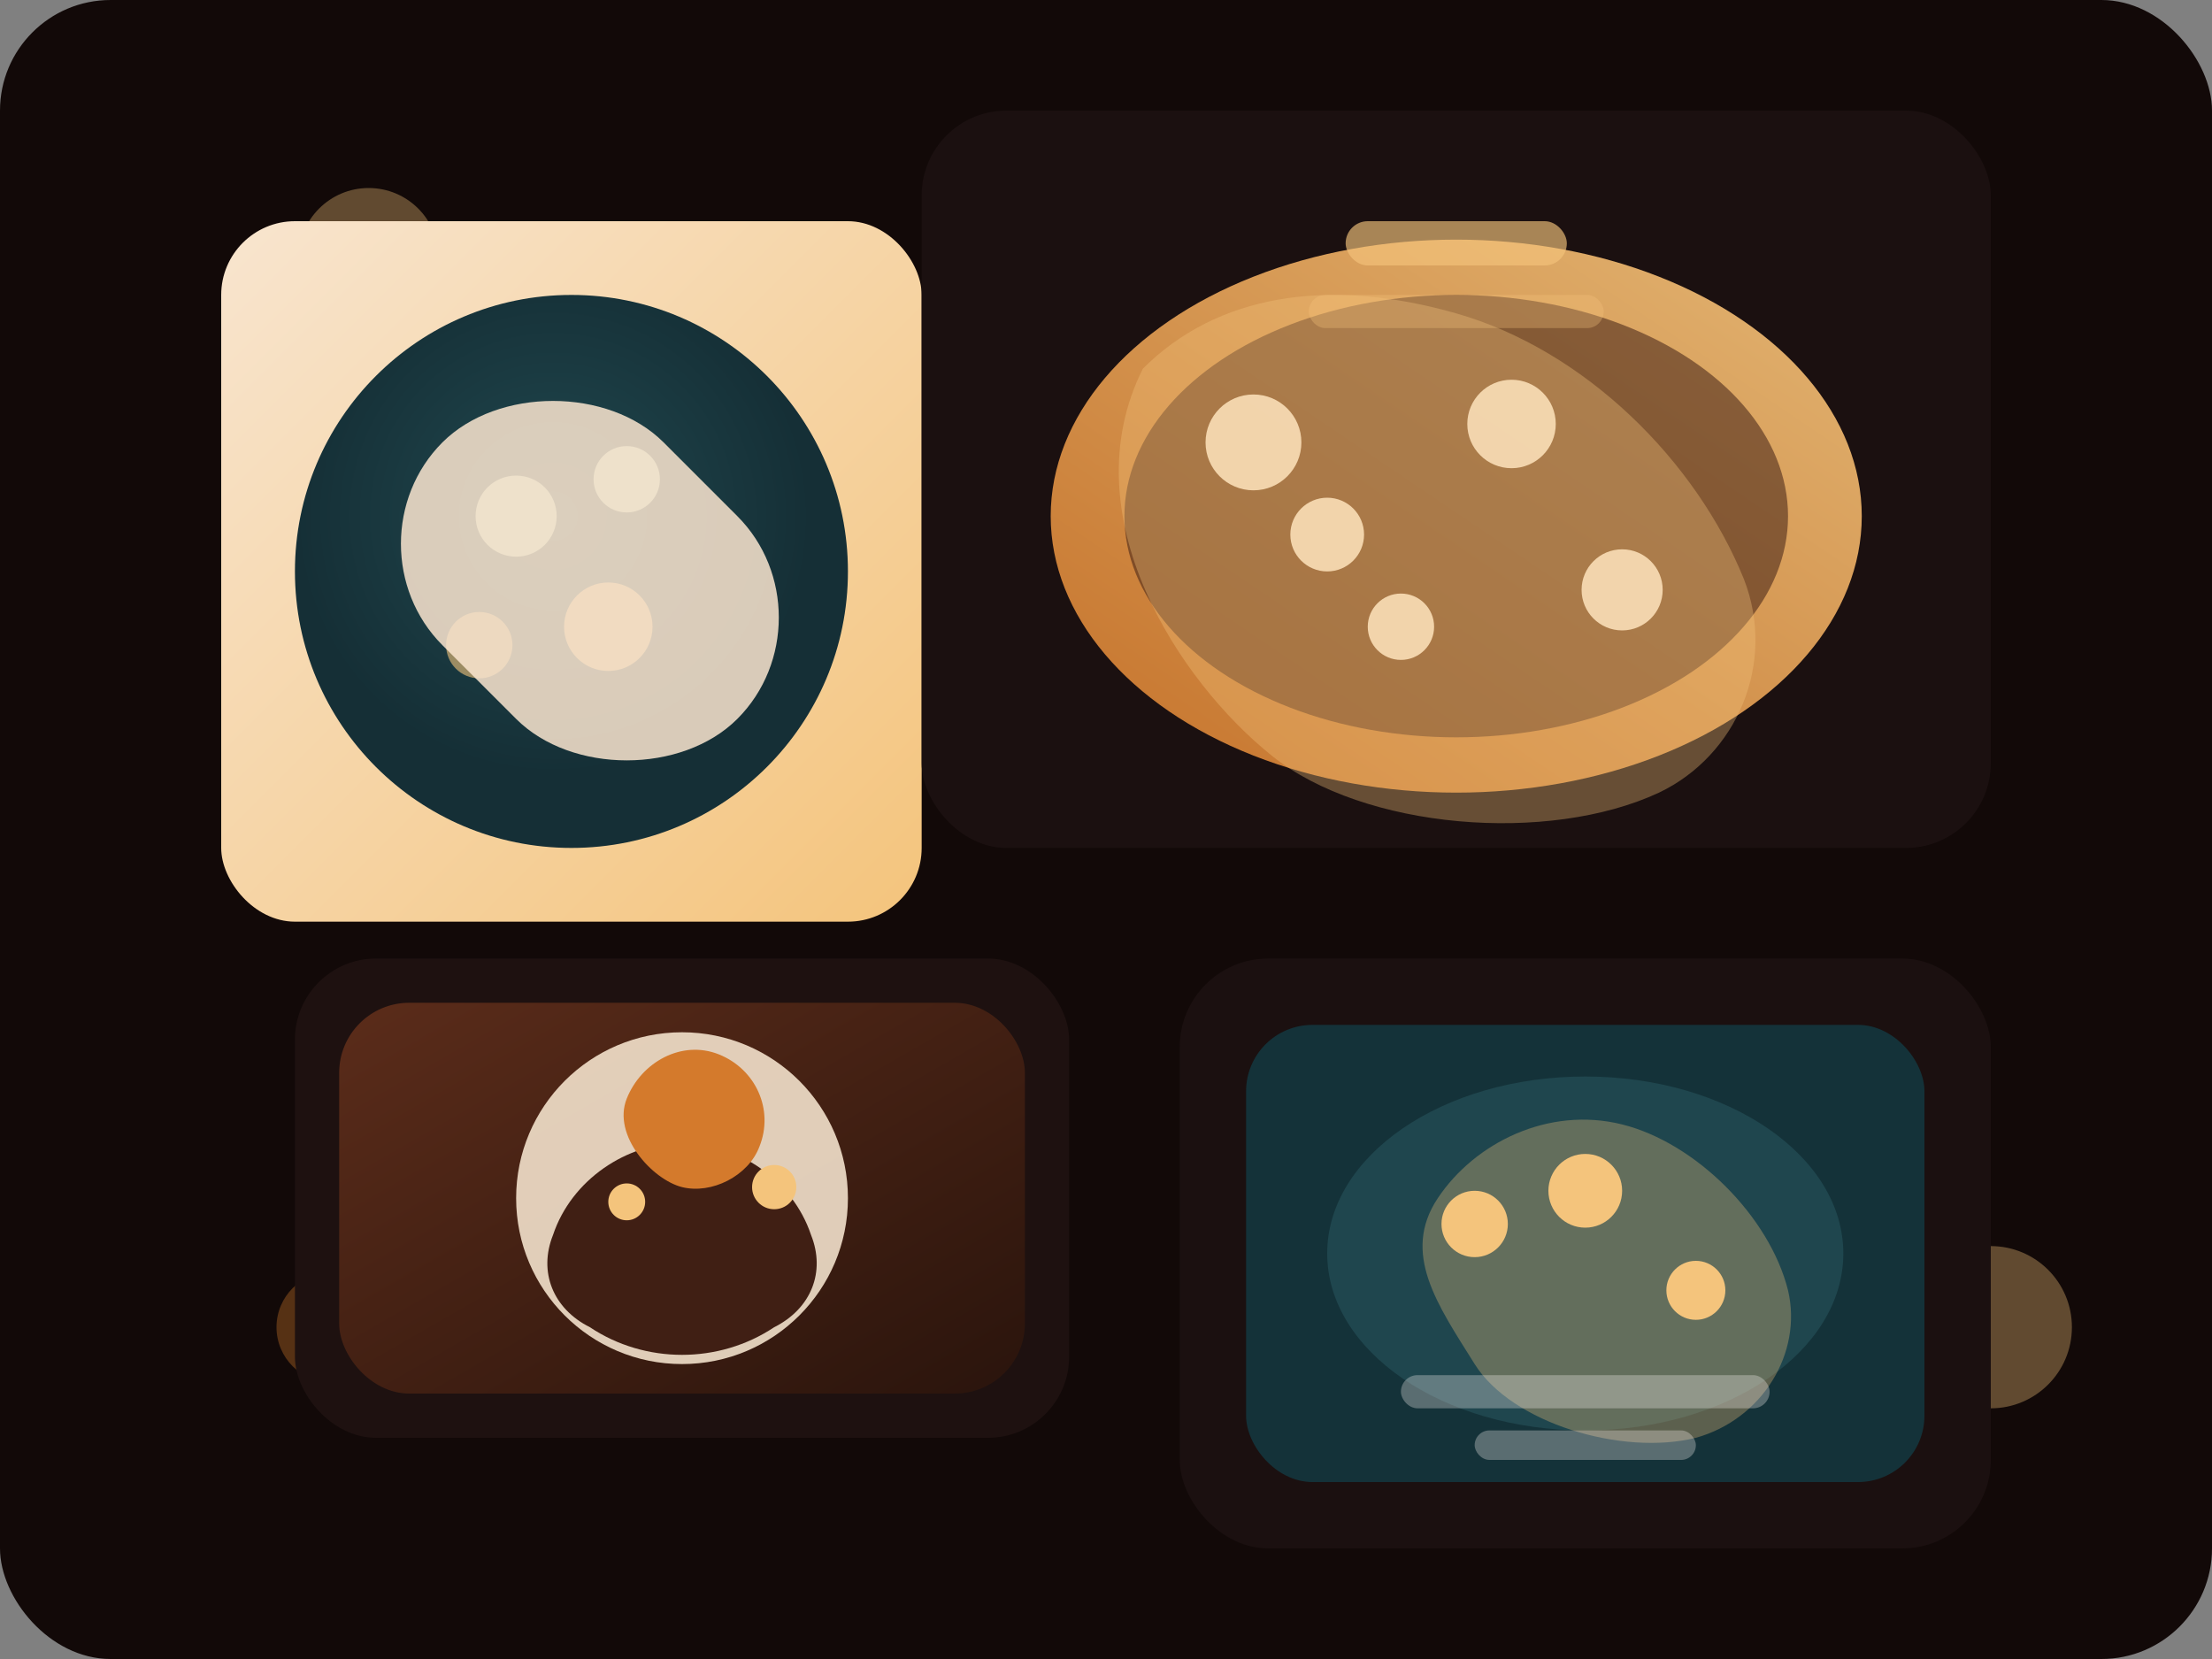 <svg width="1200" height="900" viewBox="0 0 1200 900" fill="none" xmlns="http://www.w3.org/2000/svg">
  <rect x="0" y="0" width="1200" height="900" fill="#808080" stroke="none"/>
  <defs>
    <linearGradient id="plateGradient" x1="0" y1="0" x2="1" y2="1">
      <stop offset="0" stop-color="#F8E5CF" />
      <stop offset="1" stop-color="#F4C47C" />
    </linearGradient>
    <radialGradient id="oliveGradient" cx="0" cy="0" r="1" gradientUnits="userSpaceOnUse" gradientTransform="translate(180 160) scale(140)">
      <stop offset="0" stop-color="#214950" />
      <stop offset="1" stop-color="#152F36" />
    </radialGradient>
    <linearGradient id="paellaGradient" x1="0" y1="1" x2="1" y2="0">
      <stop offset="0" stop-color="#D47A2C" />
      <stop offset="1" stop-color="#F4C47C" />
    </linearGradient>
    <linearGradient id="dessertGradient" x1="0" y1="0" x2="1" y2="1">
      <stop offset="0" stop-color="#5B2C1A" />
      <stop offset="1" stop-color="#2A140C" />
    </linearGradient>
  </defs>
  <rect width="1200" height="900" rx="60" fill="#120908" />
  <g opacity="0.35">
    <circle cx="200" cy="140" r="38" fill="#F4C47C" />
    <circle cx="1040" cy="180" r="32" fill="#D47A2C" />
    <circle cx="1080" cy="720" r="44" fill="#F4C47C" />
    <circle cx="180" cy="720" r="30" fill="#D47A2C" />
  </g>
  <g transform="translate(120 120)">
    <rect width="380" height="380" rx="40" fill="url(#plateGradient)" />
    <circle cx="190" cy="190" r="150" fill="url(#oliveGradient)" />
    <circle cx="160" cy="160" r="22" fill="#9EC4AE" />
    <circle cx="220" cy="140" r="18" fill="#9EC4AE" />
    <circle cx="210" cy="220" r="24" fill="#F4C47C" opacity="0.7" />
    <circle cx="140" cy="230" r="18" fill="#F4C47C" opacity="0.6" />
    <path d="M120 120C150 90 210 90 240 120L280 160C310 190 310 240 280 270C250 300 190 300 160 270L120 230C90 200 90 150 120 120Z" fill="#FBE6D0" opacity="0.85" />
  </g>
  <g transform="translate(500 60)">
    <rect width="580" height="400" rx="46" fill="#1B1010" />
    <ellipse cx="290" cy="220" rx="220" ry="150" fill="url(#paellaGradient)" opacity="0.92" />
    <ellipse cx="290" cy="220" rx="180" ry="120" fill="#401F14" opacity="0.55" />
    <g opacity="0.9">
      <circle cx="180" cy="180" r="26" fill="#FDECD6" />
      <circle cx="380" cy="260" r="22" fill="#FDECD6" />
      <circle cx="320" cy="170" r="24" fill="#FDECD6" />
      <circle cx="260" cy="280" r="18" fill="#FDECD6" />
      <circle cx="220" cy="230" r="20" fill="#FDECD6" />
    </g>
    <path d="M120 140C160 100 220 90 290 110C360 130 420 190 446 254C464 300 442 350 400 370C340 398 240 390 190 350C140 310 80 220 120 140Z" fill="#F4C47C" opacity="0.35" />
    <rect x="230" y="60" width="120" height="24" rx="12" fill="#F4C47C" opacity="0.65" />
    <rect x="210" y="100" width="160" height="18" rx="9" fill="#F4C47C" opacity="0.32" />
  </g>
  <g transform="translate(160 520)">
    <rect width="420" height="260" rx="44" fill="#1E1110" />
    <rect x="24" y="24" width="372" height="212" rx="38" fill="url(#dessertGradient)" />
    <circle cx="210" cy="130" r="90" fill="#FDECD6" opacity="0.85" />
    <path d="M140 150C150 120 180 100 210 100C240 100 270 120 280 150C288 170 280 190 260 200C230 220 190 220 160 200C140 190 132 170 140 150Z" fill="#401F14" />
    <path d="M180 76C188 56 210 44 230 52C250 60 260 82 252 102C246 118 226 128 210 124C194 120 172 96 180 76Z" fill="#D47A2C" />
    <circle cx="260" cy="124" r="12" fill="#F4C47C" />
    <circle cx="180" cy="132" r="10" fill="#F4C47C" />
  </g>
  <g transform="translate(640 520)">
    <rect width="440" height="320" rx="48" fill="#1B1010" />
    <rect x="36" y="36" width="368" height="248" rx="36" fill="#133840" opacity="0.86" />
    <ellipse cx="220" cy="160" rx="140" ry="96" fill="#214950" opacity="0.9" />
    <path d="M140 130C160 100 200 80 240 90C280 100 320 140 330 180C338 214 316 250 280 260C240 270 180 252 160 220C140 188 120 160 140 130Z" fill="#F4C47C" opacity="0.32" />
    <rect x="120" y="226" width="200" height="18" rx="9" fill="#FDF8F4" opacity="0.3" />
    <rect x="160" y="256" width="120" height="16" rx="8" fill="#FDF8F4" opacity="0.3" />
    <circle cx="160" cy="144" r="18" fill="#F4C47C" />
    <circle cx="280" cy="180" r="16" fill="#F4C47C" />
    <circle cx="220" cy="126" r="20" fill="#F4C47C" />
  </g>
</svg>

